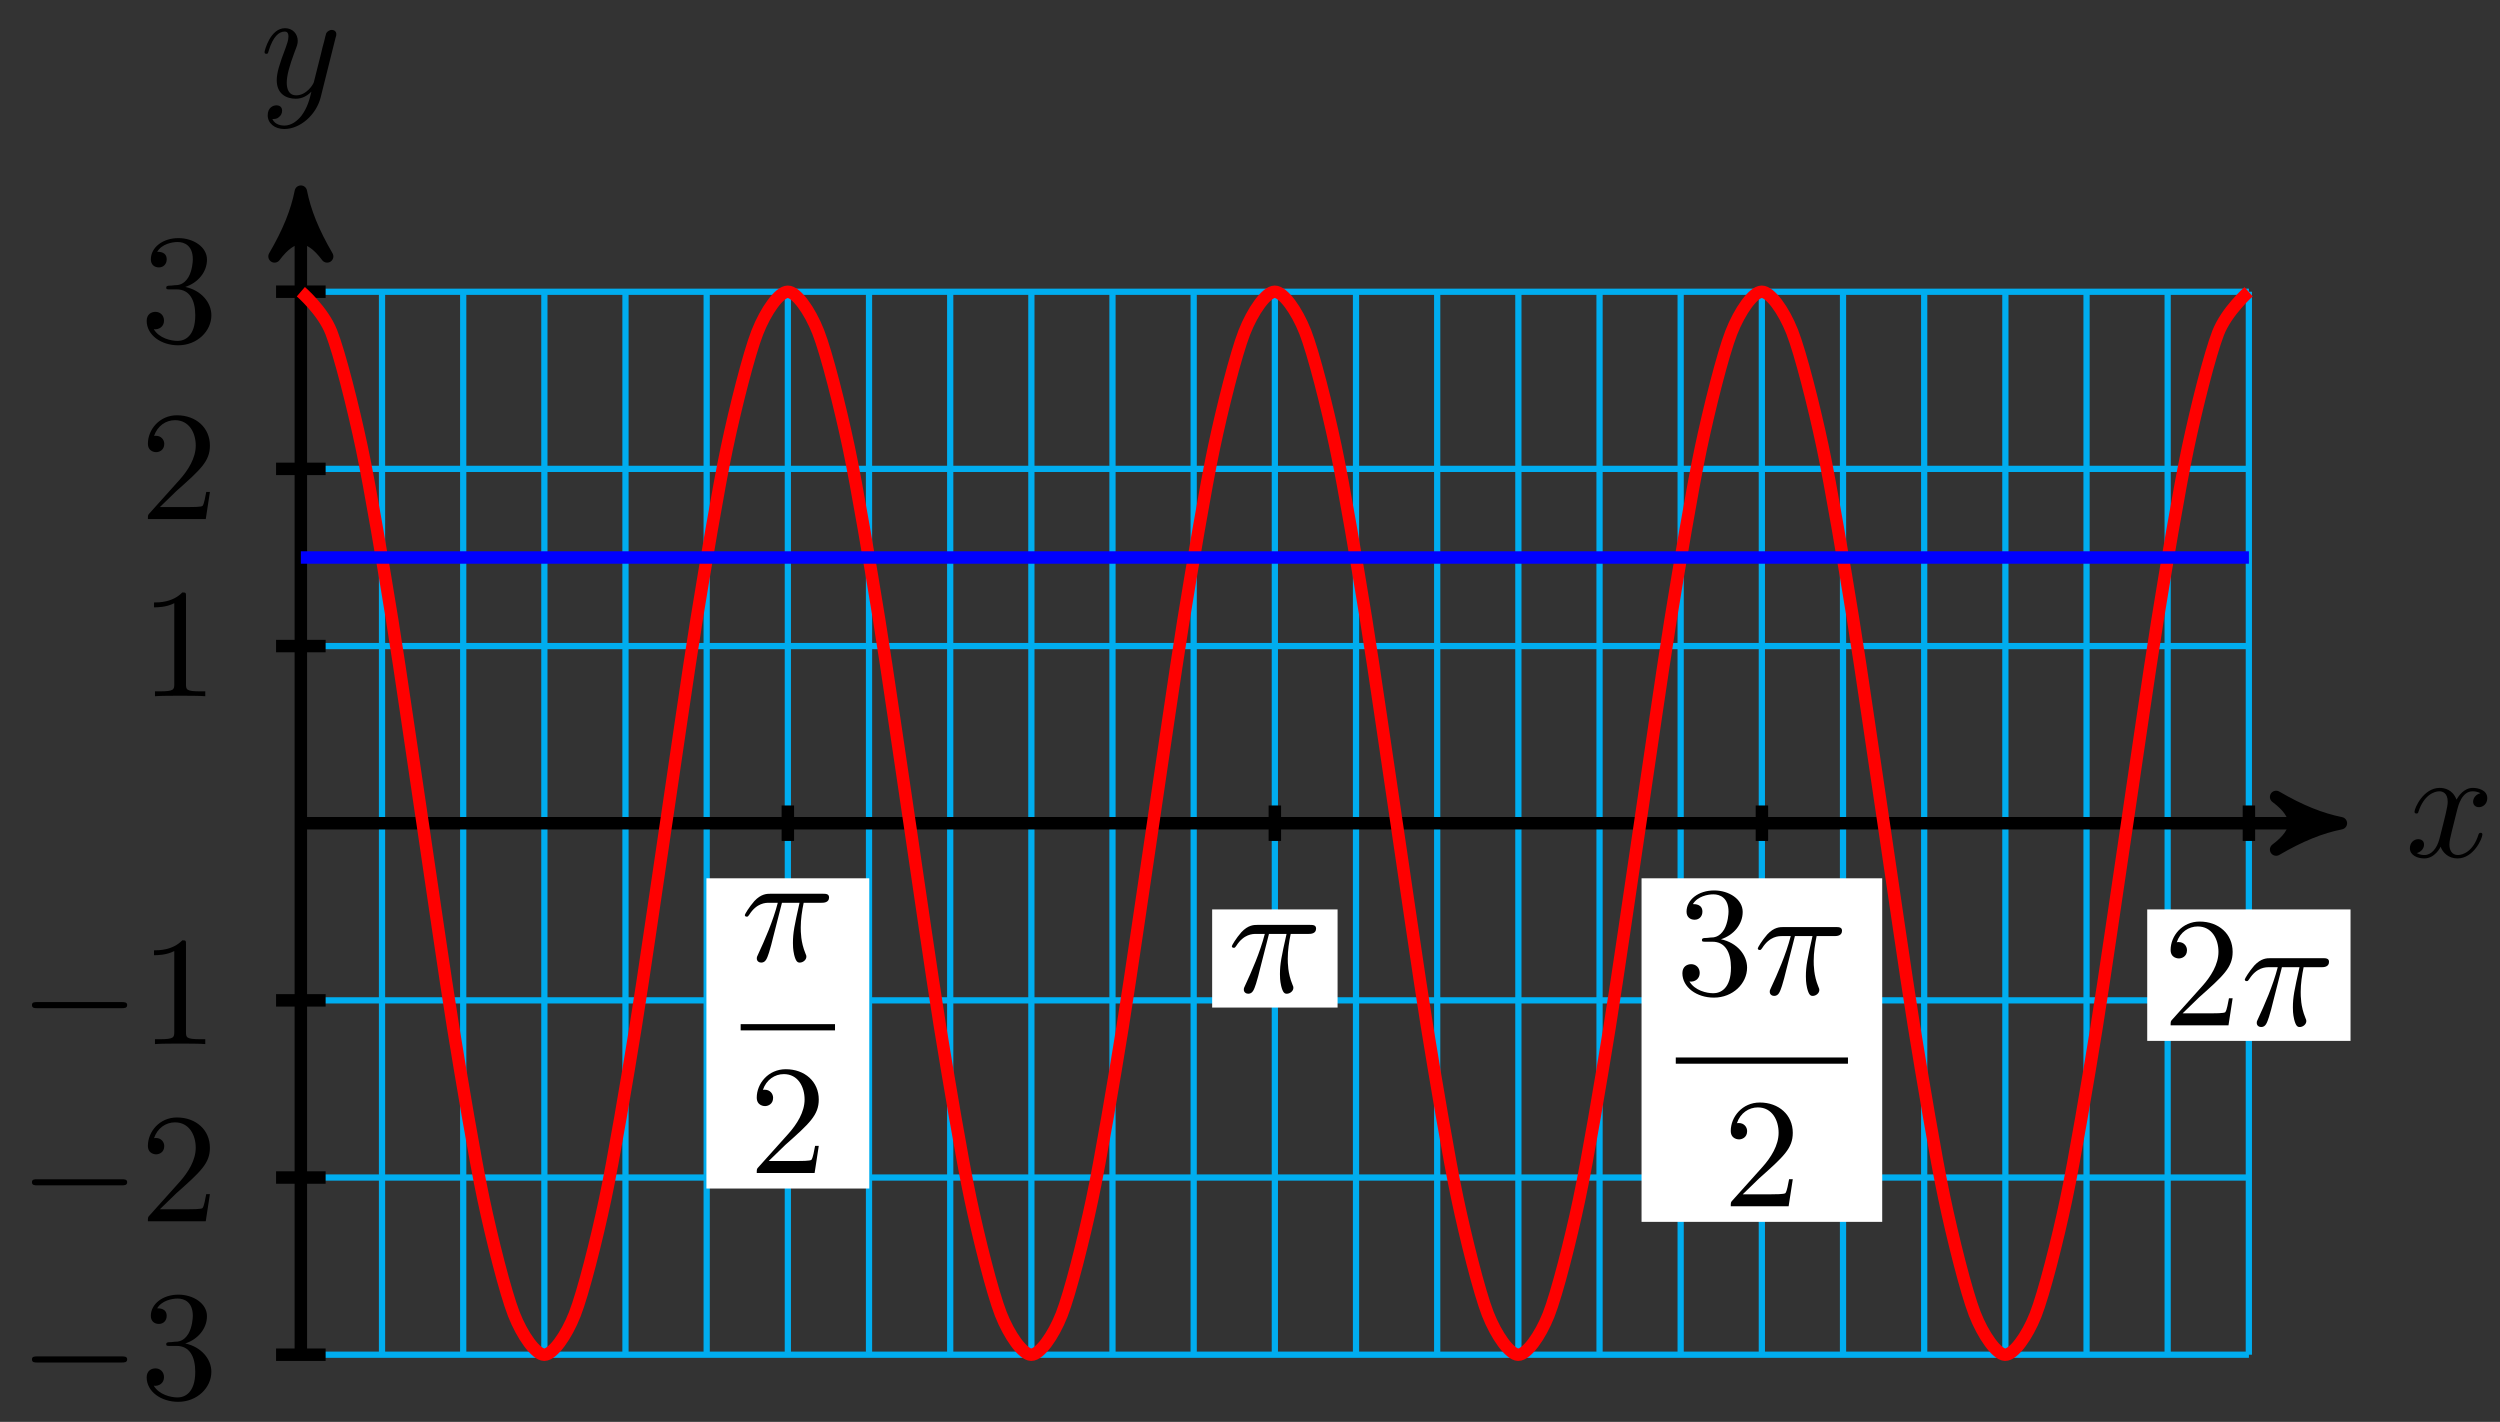 <?xml version="1.0" encoding="UTF-8"?>
<svg xmlns="http://www.w3.org/2000/svg" xmlns:xlink="http://www.w3.org/1999/xlink" width="160pt" height="91pt" viewBox="0 0 160 91" version="1.1">
<rect x="0" y="0" width="160" height="91" fill="#333333" stroke="none"/>
<defs>
<g>
<symbol overflow="visible" id="glyph0-0">
<path style="stroke:none;" d=""/>
</symbol>
<symbol overflow="visible" id="glyph0-1">
<path style="stroke:none;" d="M 3.328 -3.016 C 3.391 -3.266 3.625 -4.188 4.312 -4.188 C 4.359 -4.188 4.609 -4.188 4.812 -4.062 C 4.531 -4 4.344 -3.766 4.344 -3.516 C 4.344 -3.359 4.453 -3.172 4.719 -3.172 C 4.938 -3.172 5.25 -3.344 5.25 -3.75 C 5.25 -4.266 4.672 -4.406 4.328 -4.406 C 3.75 -4.406 3.406 -3.875 3.281 -3.656 C 3.031 -4.312 2.5 -4.406 2.203 -4.406 C 1.172 -4.406 0.594 -3.125 0.594 -2.875 C 0.594 -2.766 0.703 -2.766 0.719 -2.766 C 0.797 -2.766 0.828 -2.797 0.844 -2.875 C 1.188 -3.938 1.844 -4.188 2.188 -4.188 C 2.375 -4.188 2.719 -4.094 2.719 -3.516 C 2.719 -3.203 2.547 -2.547 2.188 -1.141 C 2.031 -0.531 1.672 -0.109 1.234 -0.109 C 1.172 -0.109 0.953 -0.109 0.734 -0.234 C 0.984 -0.297 1.203 -0.5 1.203 -0.781 C 1.203 -1.047 0.984 -1.125 0.844 -1.125 C 0.531 -1.125 0.297 -0.875 0.297 -0.547 C 0.297 -0.094 0.781 0.109 1.219 0.109 C 1.891 0.109 2.25 -0.594 2.266 -0.641 C 2.391 -0.281 2.75 0.109 3.344 0.109 C 4.375 0.109 4.938 -1.172 4.938 -1.422 C 4.938 -1.531 4.859 -1.531 4.828 -1.531 C 4.734 -1.531 4.719 -1.484 4.688 -1.422 C 4.359 -0.344 3.688 -0.109 3.375 -0.109 C 2.984 -0.109 2.828 -0.422 2.828 -0.766 C 2.828 -0.984 2.875 -1.203 2.984 -1.641 Z M 3.328 -3.016 "/>
</symbol>
<symbol overflow="visible" id="glyph0-2">
<path style="stroke:none;" d="M 4.844 -3.797 C 4.891 -3.938 4.891 -3.953 4.891 -4.031 C 4.891 -4.203 4.75 -4.297 4.594 -4.297 C 4.5 -4.297 4.344 -4.234 4.25 -4.094 C 4.234 -4.031 4.141 -3.734 4.109 -3.547 C 4.031 -3.297 3.969 -3.016 3.906 -2.75 L 3.453 -0.953 C 3.422 -0.812 2.984 -0.109 2.328 -0.109 C 1.828 -0.109 1.719 -0.547 1.719 -0.922 C 1.719 -1.375 1.891 -2 2.219 -2.875 C 2.375 -3.281 2.422 -3.391 2.422 -3.594 C 2.422 -4.031 2.109 -4.406 1.609 -4.406 C 0.656 -4.406 0.297 -2.953 0.297 -2.875 C 0.297 -2.766 0.391 -2.766 0.406 -2.766 C 0.516 -2.766 0.516 -2.797 0.562 -2.953 C 0.844 -3.891 1.234 -4.188 1.578 -4.188 C 1.656 -4.188 1.828 -4.188 1.828 -3.875 C 1.828 -3.625 1.719 -3.359 1.656 -3.172 C 1.25 -2.109 1.078 -1.547 1.078 -1.078 C 1.078 -0.188 1.703 0.109 2.297 0.109 C 2.688 0.109 3.016 -0.062 3.297 -0.344 C 3.172 0.172 3.047 0.672 2.656 1.203 C 2.391 1.531 2.016 1.828 1.562 1.828 C 1.422 1.828 0.969 1.797 0.797 1.406 C 0.953 1.406 1.094 1.406 1.219 1.281 C 1.328 1.203 1.422 1.062 1.422 0.875 C 1.422 0.562 1.156 0.531 1.062 0.531 C 0.828 0.531 0.5 0.688 0.5 1.172 C 0.5 1.672 0.938 2.047 1.562 2.047 C 2.578 2.047 3.609 1.141 3.891 0.016 Z M 4.844 -3.797 "/>
</symbol>
<symbol overflow="visible" id="glyph0-3">
<path style="stroke:none;" d="M 2.641 -3.719 L 3.766 -3.719 C 3.438 -2.25 3.344 -1.812 3.344 -1.141 C 3.344 -1 3.344 -0.734 3.422 -0.391 C 3.531 0.047 3.641 0.109 3.781 0.109 C 3.984 0.109 4.203 -0.062 4.203 -0.266 C 4.203 -0.328 4.203 -0.344 4.141 -0.484 C 3.844 -1.203 3.844 -1.859 3.844 -2.141 C 3.844 -2.656 3.922 -3.203 4.031 -3.719 L 5.156 -3.719 C 5.297 -3.719 5.656 -3.719 5.656 -4.062 C 5.656 -4.297 5.438 -4.297 5.25 -4.297 L 1.906 -4.297 C 1.688 -4.297 1.312 -4.297 0.875 -3.828 C 0.531 -3.438 0.266 -2.984 0.266 -2.938 C 0.266 -2.922 0.266 -2.828 0.391 -2.828 C 0.469 -2.828 0.484 -2.875 0.547 -2.953 C 1.031 -3.719 1.609 -3.719 1.812 -3.719 L 2.375 -3.719 C 2.062 -2.516 1.531 -1.312 1.109 -0.406 C 1.031 -0.25 1.031 -0.234 1.031 -0.156 C 1.031 0.031 1.188 0.109 1.312 0.109 C 1.609 0.109 1.688 -0.172 1.812 -0.531 C 1.953 -1 1.953 -1.016 2.078 -1.516 Z M 2.641 -3.719 "/>
</symbol>
<symbol overflow="visible" id="glyph1-0">
<path style="stroke:none;" d=""/>
</symbol>
<symbol overflow="visible" id="glyph1-1">
<path style="stroke:none;" d="M 6.562 -2.297 C 6.734 -2.297 6.922 -2.297 6.922 -2.5 C 6.922 -2.688 6.734 -2.688 6.562 -2.688 L 1.172 -2.688 C 1 -2.688 0.828 -2.688 0.828 -2.5 C 0.828 -2.297 1 -2.297 1.172 -2.297 Z M 6.562 -2.297 "/>
</symbol>
<symbol overflow="visible" id="glyph2-0">
<path style="stroke:none;" d=""/>
</symbol>
<symbol overflow="visible" id="glyph2-1">
<path style="stroke:none;" d="M 2.891 -3.516 C 3.703 -3.781 4.281 -4.469 4.281 -5.266 C 4.281 -6.078 3.406 -6.641 2.453 -6.641 C 1.453 -6.641 0.688 -6.047 0.688 -5.281 C 0.688 -4.953 0.906 -4.766 1.203 -4.766 C 1.5 -4.766 1.703 -4.984 1.703 -5.281 C 1.703 -5.766 1.234 -5.766 1.094 -5.766 C 1.391 -6.266 2.047 -6.391 2.406 -6.391 C 2.828 -6.391 3.375 -6.172 3.375 -5.281 C 3.375 -5.156 3.344 -4.578 3.094 -4.141 C 2.797 -3.656 2.453 -3.625 2.203 -3.625 C 2.125 -3.609 1.891 -3.594 1.812 -3.594 C 1.734 -3.578 1.672 -3.562 1.672 -3.469 C 1.672 -3.359 1.734 -3.359 1.906 -3.359 L 2.344 -3.359 C 3.156 -3.359 3.531 -2.688 3.531 -1.703 C 3.531 -0.344 2.844 -0.062 2.406 -0.062 C 1.969 -0.062 1.219 -0.234 0.875 -0.812 C 1.219 -0.766 1.531 -0.984 1.531 -1.359 C 1.531 -1.719 1.266 -1.922 0.984 -1.922 C 0.734 -1.922 0.422 -1.781 0.422 -1.344 C 0.422 -0.438 1.344 0.219 2.438 0.219 C 3.656 0.219 4.562 -0.688 4.562 -1.703 C 4.562 -2.516 3.922 -3.297 2.891 -3.516 Z M 2.891 -3.516 "/>
</symbol>
<symbol overflow="visible" id="glyph2-2">
<path style="stroke:none;" d="M 1.266 -0.766 L 2.328 -1.797 C 3.875 -3.172 4.469 -3.703 4.469 -4.703 C 4.469 -5.844 3.578 -6.641 2.359 -6.641 C 1.234 -6.641 0.5 -5.719 0.5 -4.828 C 0.5 -4.281 1 -4.281 1.031 -4.281 C 1.203 -4.281 1.547 -4.391 1.547 -4.812 C 1.547 -5.062 1.359 -5.328 1.016 -5.328 C 0.938 -5.328 0.922 -5.328 0.891 -5.312 C 1.109 -5.969 1.656 -6.328 2.234 -6.328 C 3.141 -6.328 3.562 -5.516 3.562 -4.703 C 3.562 -3.906 3.078 -3.125 2.516 -2.5 L 0.609 -0.375 C 0.5 -0.266 0.5 -0.234 0.5 0 L 4.203 0 L 4.469 -1.734 L 4.234 -1.734 C 4.172 -1.438 4.109 -1 4 -0.844 C 3.938 -0.766 3.281 -0.766 3.062 -0.766 Z M 1.266 -0.766 "/>
</symbol>
<symbol overflow="visible" id="glyph2-3">
<path style="stroke:none;" d="M 2.938 -6.375 C 2.938 -6.625 2.938 -6.641 2.703 -6.641 C 2.078 -6 1.203 -6 0.891 -6 L 0.891 -5.688 C 1.094 -5.688 1.672 -5.688 2.188 -5.953 L 2.188 -0.781 C 2.188 -0.422 2.156 -0.312 1.266 -0.312 L 0.953 -0.312 L 0.953 0 C 1.297 -0.031 2.156 -0.031 2.562 -0.031 C 2.953 -0.031 3.828 -0.031 4.172 0 L 4.172 -0.312 L 3.859 -0.312 C 2.953 -0.312 2.938 -0.422 2.938 -0.781 Z M 2.938 -6.375 "/>
</symbol>
</g>
</defs>
<g id="surface1">
<path style="fill:none;stroke-width:0.399;stroke-linecap:butt;stroke-linejoin:miter;stroke:rgb(0%,67.839%,93.729%);stroke-opacity:1;stroke-miterlimit:10;" d="M -0 -34.016 L 124.676 -34.016 M -0 -22.676 L 124.676 -22.676 M -0 -11.337 L 124.676 -11.337 M -0 -0.001 L 124.676 -0.001 M -0 11.338 L 124.676 11.338 M -0 22.678 L 124.676 22.678 M -0 34.013 L 124.676 34.013 M -0 -34.016 L -0 34.017 M 5.195 -34.016 L 5.195 34.017 M 10.391 -34.016 L 10.391 34.017 M 15.586 -34.016 L 15.586 34.017 M 20.777 -34.016 L 20.777 34.017 M 25.973 -34.016 L 25.973 34.017 M 31.168 -34.016 L 31.168 34.017 M 36.363 -34.016 L 36.363 34.017 M 41.559 -34.016 L 41.559 34.017 M 46.754 -34.016 L 46.754 34.017 M 51.945 -34.016 L 51.945 34.017 M 57.141 -34.016 L 57.141 34.017 M 62.336 -34.016 L 62.336 34.017 M 67.531 -34.016 L 67.531 34.017 M 72.726 -34.016 L 72.726 34.017 M 77.922 -34.016 L 77.922 34.017 M 83.117 -34.016 L 83.117 34.017 M 88.308 -34.016 L 88.308 34.017 M 93.504 -34.016 L 93.504 34.017 M 98.699 -34.016 L 98.699 34.017 M 103.894 -34.016 L 103.894 34.017 M 109.09 -34.016 L 109.09 34.017 M 114.285 -34.016 L 114.285 34.017 M 119.476 -34.016 L 119.476 34.017 M 124.672 -34.016 L 124.672 34.017 " transform="matrix(1,0,0,-1,19.254,52.686)"/>
<path style="fill:none;stroke-width:0.797;stroke-linecap:butt;stroke-linejoin:miter;stroke:rgb(0%,0%,0%);stroke-opacity:1;stroke-miterlimit:10;" d="M -0 -0.001 L 129.527 -0.001 " transform="matrix(1,0,0,-1,19.254,52.686)"/>
<path style="fill-rule:nonzero;fill:rgb(0%,0%,0%);fill-opacity:1;stroke-width:0.797;stroke-linecap:butt;stroke-linejoin:round;stroke:rgb(0%,0%,0%);stroke-opacity:1;stroke-miterlimit:10;" d="M 1.035 -0.001 C -0.258 0.26 -1.555 0.776 -3.109 1.682 C -1.555 0.518 -1.555 -0.517 -3.109 -1.685 C -1.555 -0.779 -0.258 -0.259 1.035 -0.001 Z M 1.035 -0.001 " transform="matrix(1,0,0,-1,148.781,52.686)"/>
<g style="fill:rgb(0%,0%,0%);fill-opacity:1;">
  <use xlink:href="#glyph0-1" x="153.935" y="54.831"/>
</g>
<path style="fill:none;stroke-width:0.797;stroke-linecap:butt;stroke-linejoin:miter;stroke:rgb(0%,0%,0%);stroke-opacity:1;stroke-miterlimit:10;" d="M -0 -34.016 L -0 39.384 " transform="matrix(1,0,0,-1,19.254,52.686)"/>
<path style="fill-rule:nonzero;fill:rgb(0%,0%,0%);fill-opacity:1;stroke-width:0.797;stroke-linecap:butt;stroke-linejoin:round;stroke:rgb(0%,0%,0%);stroke-opacity:1;stroke-miterlimit:10;" d="M 1.035 0 C -0.258 0.258 -1.555 0.777 -3.109 1.684 C -1.555 0.52 -1.555 -0.519 -3.109 -1.683 C -1.555 -0.777 -0.258 -0.258 1.035 0 Z M 1.035 0 " transform="matrix(0,-1,-1,0,19.254,13.301)"/>
<g style="fill:rgb(0%,0%,0%);fill-opacity:1;">
  <use xlink:href="#glyph0-2" x="16.633" y="6.21"/>
</g>
<path style="fill:none;stroke-width:0.797;stroke-linecap:butt;stroke-linejoin:miter;stroke:rgb(0%,0%,0%);stroke-opacity:1;stroke-miterlimit:10;" d="M 1.586 -34.016 L -1.586 -34.016 " transform="matrix(1,0,0,-1,19.254,52.686)"/>
<g style="fill:rgb(0%,0%,0%);fill-opacity:1;">
  <use xlink:href="#glyph1-1" x="1.217" y="89.498"/>
</g>
<g style="fill:rgb(0%,0%,0%);fill-opacity:1;">
  <use xlink:href="#glyph2-1" x="8.965" y="89.498"/>
</g>
<path style="fill:none;stroke-width:0.797;stroke-linecap:butt;stroke-linejoin:miter;stroke:rgb(0%,0%,0%);stroke-opacity:1;stroke-miterlimit:10;" d="M 1.586 -22.676 L -1.586 -22.676 " transform="matrix(1,0,0,-1,19.254,52.686)"/>
<g style="fill:rgb(0%,0%,0%);fill-opacity:1;">
  <use xlink:href="#glyph1-1" x="1.217" y="78.159"/>
</g>
<g style="fill:rgb(0%,0%,0%);fill-opacity:1;">
  <use xlink:href="#glyph2-2" x="8.965" y="78.159"/>
</g>
<path style="fill:none;stroke-width:0.797;stroke-linecap:butt;stroke-linejoin:miter;stroke:rgb(0%,0%,0%);stroke-opacity:1;stroke-miterlimit:10;" d="M 1.586 -11.337 L -1.586 -11.337 " transform="matrix(1,0,0,-1,19.254,52.686)"/>
<g style="fill:rgb(0%,0%,0%);fill-opacity:1;">
  <use xlink:href="#glyph1-1" x="1.217" y="66.821"/>
</g>
<g style="fill:rgb(0%,0%,0%);fill-opacity:1;">
  <use xlink:href="#glyph2-3" x="8.965" y="66.821"/>
</g>
<path style="fill:none;stroke-width:0.797;stroke-linecap:butt;stroke-linejoin:miter;stroke:rgb(0%,0%,0%);stroke-opacity:1;stroke-miterlimit:10;" d="M 1.586 11.338 L -1.586 11.338 " transform="matrix(1,0,0,-1,19.254,52.686)"/>
<g style="fill:rgb(0%,0%,0%);fill-opacity:1;">
  <use xlink:href="#glyph2-3" x="8.966" y="44.558"/>
</g>
<path style="fill:none;stroke-width:0.797;stroke-linecap:butt;stroke-linejoin:miter;stroke:rgb(0%,0%,0%);stroke-opacity:1;stroke-miterlimit:10;" d="M 1.586 22.678 L -1.586 22.678 " transform="matrix(1,0,0,-1,19.254,52.686)"/>
<g style="fill:rgb(0%,0%,0%);fill-opacity:1;">
  <use xlink:href="#glyph2-2" x="8.966" y="33.219"/>
</g>
<path style="fill:none;stroke-width:0.797;stroke-linecap:butt;stroke-linejoin:miter;stroke:rgb(0%,0%,0%);stroke-opacity:1;stroke-miterlimit:10;" d="M 1.586 34.017 L -1.586 34.017 " transform="matrix(1,0,0,-1,19.254,52.686)"/>
<g style="fill:rgb(0%,0%,0%);fill-opacity:1;">
  <use xlink:href="#glyph2-1" x="8.966" y="21.88"/>
</g>
<path style="fill:none;stroke-width:0.797;stroke-linecap:butt;stroke-linejoin:miter;stroke:rgb(0%,0%,0%);stroke-opacity:1;stroke-miterlimit:10;" d="M 31.168 1.135 L 31.168 -1.134 " transform="matrix(1,0,0,-1,19.254,52.686)"/>
<path style=" stroke:none;fill-rule:nonzero;fill:rgb(100%,100%,100%);fill-opacity:1;" d="M 45.211 76.066 L 55.633 76.066 L 55.633 56.211 L 45.211 56.211 Z M 45.211 76.066 "/>
<g style="fill:rgb(0%,0%,0%);fill-opacity:1;">
  <use xlink:href="#glyph0-3" x="47.404" y="61.497"/>
</g>
<path style="fill:none;stroke-width:0.399;stroke-linecap:butt;stroke-linejoin:miter;stroke:rgb(0%,0%,0%);stroke-opacity:1;stroke-miterlimit:10;" d="M 105.447 -37.197 L 111.486 -37.197 " transform="matrix(1,0,0,-1,-58.045,28.548)"/>
<g style="fill:rgb(0%,0%,0%);fill-opacity:1;">
  <use xlink:href="#glyph2-2" x="47.932" y="75.071"/>
</g>
<path style="fill:none;stroke-width:0.797;stroke-linecap:butt;stroke-linejoin:miter;stroke:rgb(0%,0%,0%);stroke-opacity:1;stroke-miterlimit:10;" d="M 62.336 1.135 L 62.336 -1.134 " transform="matrix(1,0,0,-1,19.254,52.686)"/>
<path style=" stroke:none;fill-rule:nonzero;fill:rgb(100%,100%,100%);fill-opacity:1;" d="M 77.578 64.484 L 85.605 64.484 L 85.605 58.203 L 77.578 58.203 Z M 77.578 64.484 "/>
<g style="fill:rgb(0%,0%,0%);fill-opacity:1;">
  <use xlink:href="#glyph0-3" x="78.573" y="63.49"/>
</g>
<path style="fill:none;stroke-width:0.797;stroke-linecap:butt;stroke-linejoin:miter;stroke:rgb(0%,0%,0%);stroke-opacity:1;stroke-miterlimit:10;" d="M 93.508 1.135 L 93.508 -1.134 " transform="matrix(1,0,0,-1,19.254,52.686)"/>
<path style=" stroke:none;fill-rule:nonzero;fill:rgb(100%,100%,100%);fill-opacity:1;" d="M 105.059 78.199 L 120.461 78.199 L 120.461 56.211 L 105.059 56.211 Z M 105.059 78.199 "/>
<g style="fill:rgb(0%,0%,0%);fill-opacity:1;">
  <use xlink:href="#glyph2-1" x="107.251" y="63.629"/>
</g>
<g style="fill:rgb(0%,0%,0%);fill-opacity:1;">
  <use xlink:href="#glyph0-3" x="112.233" y="63.629"/>
</g>
<path style="fill:none;stroke-width:0.399;stroke-linecap:butt;stroke-linejoin:miter;stroke:rgb(0%,0%,0%);stroke-opacity:1;stroke-miterlimit:10;" d="M 105.448 -37.198 L 116.468 -37.198 " transform="matrix(1,0,0,-1,1.802,30.68)"/>
<g style="fill:rgb(0%,0%,0%);fill-opacity:1;">
  <use xlink:href="#glyph2-2" x="110.269" y="77.202"/>
</g>
<path style="fill:none;stroke-width:0.797;stroke-linecap:butt;stroke-linejoin:miter;stroke:rgb(0%,0%,0%);stroke-opacity:1;stroke-miterlimit:10;" d="M 124.676 1.135 L 124.676 -1.134 " transform="matrix(1,0,0,-1,19.254,52.686)"/>
<path style=" stroke:none;fill-rule:nonzero;fill:rgb(100%,100%,100%);fill-opacity:1;" d="M 137.422 66.617 L 150.434 66.617 L 150.434 58.203 L 137.422 58.203 Z M 137.422 66.617 "/>
<g style="fill:rgb(0%,0%,0%);fill-opacity:1;">
  <use xlink:href="#glyph2-2" x="138.42" y="65.621"/>
</g>
<g style="fill:rgb(0%,0%,0%);fill-opacity:1;">
  <use xlink:href="#glyph0-3" x="143.401" y="65.621"/>
</g>
<path style="fill:none;stroke-width:0.797;stroke-linecap:butt;stroke-linejoin:miter;stroke:rgb(100%,0%,0%);stroke-opacity:1;stroke-miterlimit:10;" d="M -0 34.017 C -0 34.017 1.406 32.806 1.949 31.424 C 2.488 30.045 3.355 26.607 3.894 24.057 C 4.437 21.502 5.305 16.358 5.844 13.022 C 6.383 9.686 7.25 3.62 7.793 0.007 C 8.332 -3.603 9.199 -9.669 9.738 -13.005 C 10.281 -16.345 11.144 -21.489 11.687 -24.044 C 12.226 -26.598 13.094 -30.036 13.633 -31.418 C 14.176 -32.801 15.043 -34.012 15.582 -34.016 C 16.121 -34.016 16.988 -32.813 17.531 -31.43 C 18.07 -30.051 18.937 -26.618 19.476 -24.067 C 20.019 -21.516 20.887 -16.372 21.426 -13.036 C 21.965 -9.7 22.832 -3.634 23.375 -0.025 C 23.914 3.588 24.781 9.655 25.32 12.99 C 25.863 16.33 26.726 21.475 27.269 24.033 C 27.808 26.588 28.676 30.029 29.215 31.412 C 29.758 32.798 30.625 34.013 31.164 34.013 C 31.703 34.017 32.57 32.818 33.113 31.439 C 33.652 30.06 34.519 26.627 35.059 24.076 C 35.601 21.525 36.469 16.385 37.008 13.053 C 37.547 9.717 38.414 3.651 38.957 0.042 C 39.496 -3.572 40.363 -9.638 40.902 -12.977 C 41.445 -16.313 42.309 -21.462 42.851 -24.02 C 43.391 -26.579 44.258 -30.02 44.797 -31.407 C 45.34 -32.793 46.207 -34.008 46.746 -34.016 C 47.285 -34.02 48.152 -32.821 48.695 -31.446 C 49.234 -30.067 50.101 -26.641 50.641 -24.09 C 51.184 -21.54 52.051 -16.403 52.59 -13.067 C 53.129 -9.731 53.996 -3.669 54.539 -0.056 C 55.078 3.553 55.945 9.623 56.484 12.963 C 57.027 16.299 57.891 21.451 58.434 24.01 C 58.973 26.568 59.84 30.013 60.379 31.4 C 60.922 32.791 61.789 34.009 62.328 34.013 C 62.867 34.021 63.734 32.826 64.277 31.451 C 64.816 30.076 65.683 26.65 66.223 24.1 C 66.766 21.553 67.633 16.416 68.172 13.08 C 68.711 9.748 69.578 3.686 70.121 0.073 C 70.66 -3.536 71.527 -9.606 72.066 -12.946 C 72.609 -16.286 73.473 -21.438 74.016 -23.997 C 74.555 -26.555 75.422 -30.004 75.961 -31.395 C 76.504 -32.785 77.371 -34.004 77.91 -34.016 C 78.449 -34.024 79.316 -32.828 79.859 -31.457 C 80.398 -30.082 81.266 -26.661 81.805 -24.114 C 82.348 -21.567 83.215 -16.431 83.754 -13.099 C 84.293 -9.763 85.16 -3.7 85.703 -0.091 C 86.242 3.522 87.109 9.592 87.648 12.932 C 88.191 16.272 89.055 21.424 89.598 23.986 C 90.137 26.545 91.004 29.998 91.543 31.388 C 92.086 32.779 92.953 34.005 93.492 34.013 C 94.031 34.025 94.898 32.834 95.441 31.463 C 95.98 30.092 96.848 26.67 97.387 24.123 C 97.93 21.576 98.797 16.444 99.336 13.112 C 99.875 9.78 100.742 3.717 101.285 0.104 C 101.824 -3.505 102.691 -9.575 103.23 -12.915 C 103.773 -16.259 104.637 -21.411 105.18 -23.973 C 105.719 -26.536 106.586 -29.989 107.125 -31.383 C 107.668 -32.774 108.535 -34.004 109.074 -34.016 C 109.613 -34.028 110.48 -32.84 111.023 -31.469 C 111.562 -30.098 112.43 -26.68 112.969 -24.133 C 113.512 -21.591 114.379 -16.458 114.918 -13.126 C 115.457 -9.794 116.324 -3.732 116.867 -0.122 C 117.406 3.491 118.273 9.561 118.812 12.901 C 119.351 16.244 120.219 21.4 120.762 23.963 C 121.301 26.525 122.168 29.982 122.707 31.377 C 123.25 32.771 124.656 34.013 124.656 34.013 " transform="matrix(1,0,0,-1,19.254,52.686)"/>
<path style="fill:none;stroke-width:0.797;stroke-linecap:butt;stroke-linejoin:miter;stroke:rgb(0%,0%,100%);stroke-opacity:1;stroke-miterlimit:10;" d="M -0 17.006 L 124.676 17.006 " transform="matrix(1,0,0,-1,19.254,52.686)"/>
</g>
</svg>
